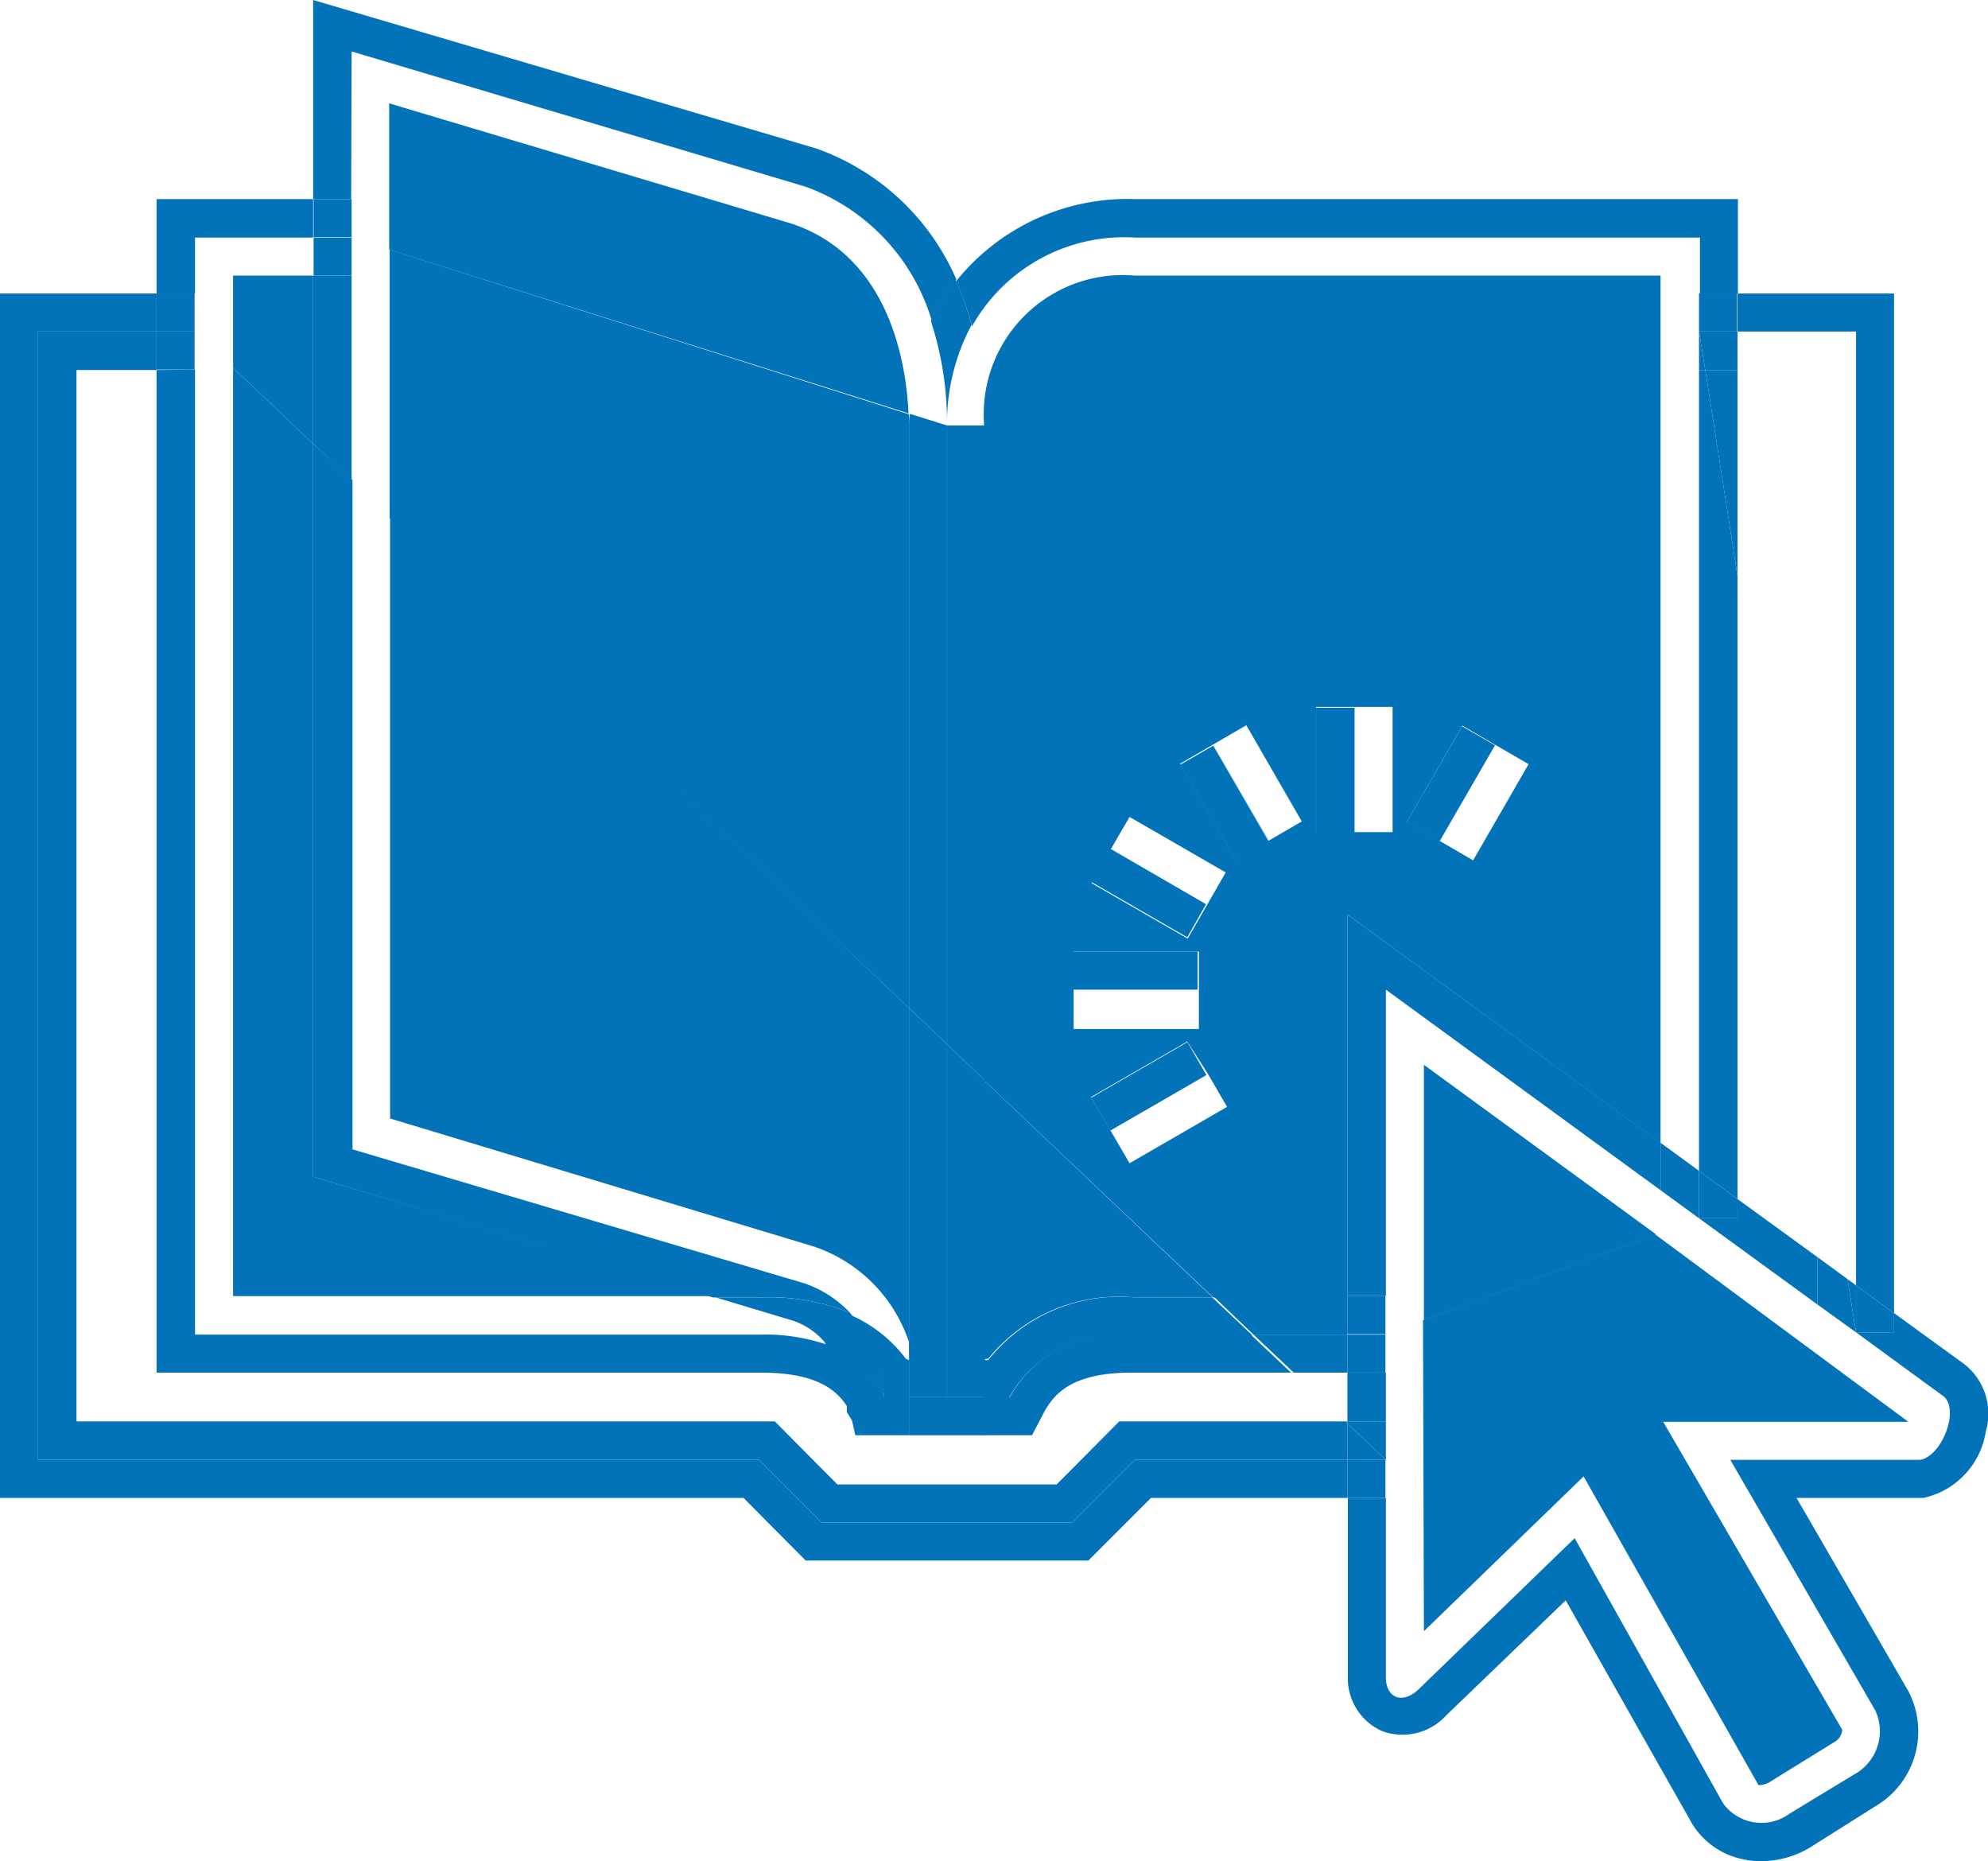 <svg id="Layer_1" data-name="Layer 1" xmlns="http://www.w3.org/2000/svg" viewBox="0 0 44.44 41.6"><defs><style>.cls-1{fill:none;}.cls-2{fill:#0373b9;}</style></defs><title>Florida Learning Center </title><polygon class="cls-1" points="30.07 31.77 30.12 31.77 30.12 30.68 28.92 30.68 30.07 31.77"/><polygon class="cls-2" points="41.49 7.41 41.49 28.73 42.34 29.35 42.34 6.56 38.84 6.56 38.84 7.41 41.49 7.41"/><polygon class="cls-2" points="30.12 31.82 30.12 31.77 30.07 31.77 30.12 31.82"/><polygon class="cls-2" points="25.37 32.63 23.97 34.03 18.37 34.03 16.97 32.63 0.85 32.63 0.85 7.41 3.5 7.41 3.5 6.56 0 6.56 0 33.48 16.62 33.48 18.01 34.88 24.33 34.88 25.73 33.48 30.12 33.48 30.12 32.63 25.37 32.63"/><polygon class="cls-2" points="30.07 31.77 25.02 31.77 23.62 33.18 18.72 33.18 17.32 31.77 1.71 31.77 1.71 8.27 3.5 8.27 3.5 7.41 0.85 7.41 0.85 32.63 16.97 32.63 18.37 34.03 23.97 34.03 25.37 32.63 30.12 32.63 30.12 31.82 30.07 31.77"/><path class="cls-2" d="M27.12,29h3V20.44l7,5.11V6.16H25.37A3.11,3.11,0,0,0,22,9.51V24.15Zm-1.87-3-.43-.74h0l-.43-.74,2.15-1.24L27,24h0l.43.74Zm7.44-9.78.74.43h0l.74.43-1.24,2.15-.74-.43h0l-.74-.43Zm-3.27-.42h1.71v2.8H29.42Zm-2.3.84h0l.74-.43,1.24,2.15-.74.43h0l-.74.43-1.24-2.15.74-.43ZM24.82,19h0l.43-.74,2.15,1.24-.85,1.48-2.15-1.24.43-.74ZM24,21.27h2.8v.85h0V23H24v-.85h0Z"/><path class="cls-2" d="M22.09,30.37A3.75,3.75,0,0,1,25.37,29h1.74L22,24.15v6.23Z"/><polygon class="cls-2" points="28.02 29.83 28.92 30.68 30.12 30.68 30.12 29.83 28.02 29.83"/><polygon class="cls-2" points="38.84 12.87 38.12 8.27 37.98 8.27 37.98 26.17 38.84 26.8 38.84 12.87"/><path class="cls-2" d="M25.37,5.31H38V6.56h.85V4.45H25.37a4.91,4.91,0,0,0-4,1.84,6.82,6.82,0,0,1,.36,1A3.9,3.9,0,0,1,25.37,5.31Z"/><polygon class="cls-2" points="38.84 8.27 38.12 8.27 38.84 12.87 38.84 8.27"/><polygon class="cls-2" points="38.12 8.27 37.98 7.41 37.98 8.27 38.12 8.27"/><rect class="cls-2" x="37.98" y="6.56" width="0.85" height="0.85"/><polygon class="cls-2" points="38.84 8.27 38.84 7.41 37.98 7.41 38.12 8.27 38.84 8.27"/><path class="cls-2" d="M22.57,31.23H22v.85h1.07l.24-.46c.25-.49.67-.94,2-.94h3.55l-.9-.85H25.37A2.78,2.78,0,0,0,22.57,31.23Z"/><polygon class="cls-2" points="28.02 29.83 30.12 29.83 30.12 28.97 27.12 28.97 28.02 29.83"/><polygon class="cls-2" points="37.98 8.27 37.98 8.27 37.98 7.41 37.98 6.56 37.98 6.56 37.98 8.27"/><path class="cls-2" d="M25.37,29a3.75,3.75,0,0,0-3.28,1.4H22v.85h.55a2.78,2.78,0,0,1,2.8-1.4H28l-.9-.85Z"/><polygon class="cls-2" points="7 6.16 5.21 6.16 5.21 8.22 7 9.92 7 6.16"/><polygon class="cls-2" points="7 9.92 5.21 8.22 5.21 28.97 15.94 28.97 7 26.3 7 9.92"/><polygon class="cls-2" points="4.36 7.41 4.36 7.41 4.36 5.31 7 5.31 7 4.45 3.5 4.45 3.5 6.56 4.36 6.56 4.36 7.41"/><path class="cls-2" d="M3.5,8.27V30.68H17c1.29,0,1.74.4,2,.86l0-.12a3.67,3.67,0,0,0-.5-1.36A4.3,4.3,0,0,0,17,29.83H4.36V7.41h0v.85Z"/><rect class="cls-2" x="3.5" y="6.56" width="0.85" height="0.85"/><rect class="cls-2" x="3.5" y="7.41" width="0.85" height="0.85"/><path class="cls-2" d="M31.83,36.46,35.4,33l3.91,6.9h0a.46.46,0,0,0,.25-.07L41,38.94a.33.33,0,0,0,.18-.28l-4-6.88h5.48l0,0L37,27.59l-5.19,1.92Z"/><polygon class="cls-2" points="31.83 29.51 37.02 27.59 31.83 23.8 31.83 29.51"/><polygon class="cls-2" points="30.98 29.83 30.98 30.68 30.12 30.68 30.12 31.77 30.98 31.77 30.98 32.63 30.98 32.63 30.98 29.83 30.98 29.83"/><polygon class="cls-2" points="38.84 27.23 37.98 27.23 40.63 29.16 40.63 28.1 38.84 26.8 38.84 27.23"/><path class="cls-2" d="M43.91,30.49l-1.57-1.14v.43h-.85l1.93,1.41c.41.27,0,1.36-.5,1.44H38.68l3.24,5.6a1.1,1.1,0,0,1-.47,1.43L40,40.54a1.06,1.06,0,0,1-1.48-.23L35.2,34.38l-3.48,3.37c-.37.36-.74.2-.74-.26V32.63h0v.85h-.85v4a1.29,1.29,0,0,0,.76,1.21,1.32,1.32,0,0,0,1.44-.35L35,35.77l2.83,5a1.74,1.74,0,0,0,1.1.78,1.91,1.91,0,0,0,.44.05,2.13,2.13,0,0,0,1.13-.33l1.41-.89a1.94,1.94,0,0,0,.75-2.58l-2.5-4.32H43A1.8,1.8,0,0,0,44.39,32,1.41,1.41,0,0,0,43.91,30.49Z"/><polygon class="cls-2" points="41.49 29.78 41.3 28.59 40.63 28.1 40.63 29.16 41.49 29.78 42.34 29.78 42.34 29.35 41.49 28.73 41.49 29.78"/><polygon class="cls-2" points="41.49 29.78 41.49 28.73 41.3 28.59 41.49 29.78"/><polygon class="cls-2" points="30.98 32.63 30.98 32.63 30.98 32.63 30.98 32.63"/><rect class="cls-2" x="30.12" y="32.63" width="0.85" height="0.85"/><polygon class="cls-2" points="30.98 32.63 30.98 31.77 30.12 31.77 30.12 31.82 30.98 32.63"/><polygon class="cls-2" points="30.12 31.82 30.12 32.63 30.98 32.63 30.98 32.63 30.12 31.82"/><polygon class="cls-2" points="37.13 26.61 37.13 25.55 30.12 20.44 30.12 28.97 30.98 28.97 30.98 29.83 30.98 29.83 30.98 22.12 37.13 26.61"/><rect class="cls-2" x="30.12" y="29.83" width="0.85" height="0.85"/><polygon class="cls-2" points="38.84 26.8 37.98 26.17 37.98 27.23 37.98 27.23 38.84 27.23 38.84 26.8"/><polygon class="cls-2" points="37.98 27.23 37.98 26.17 37.13 25.55 37.13 26.61 37.98 27.23"/><rect class="cls-2" x="30.12" y="28.97" width="0.85" height="0.85"/><polygon class="cls-2" points="30.28 15.82 30.28 18.62 30.28 18.62 30.28 15.82 29.42 15.82 29.42 18.62 30.28 18.62 30.28 15.82"/><rect class="cls-2" x="26.95" y="16.71" width="0.85" height="2.48" transform="translate(-5.31 16.09) rotate(-29.99)"/><polygon class="cls-2" points="28.48 19 27.24 16.86 27.12 16.66 28.36 18.81 28.48 19"/><polygon class="cls-2" points="26.54 20.95 26.96 20.21 24.82 18.97 24.82 18.97 26.96 20.21 24.82 18.97 24.39 19.71 26.54 20.95"/><rect class="cls-2" x="23.97" y="21.27" width="2.8" height="0.85"/><rect class="cls-2" x="31.2" y="17.09" width="2.48" height="0.85" transform="translate(1.04 36.85) rotate(-59.99)"/><rect class="cls-2" x="24.44" y="23.86" width="2.48" height="0.85" transform="translate(-8.7 16.09) rotate(-30)"/><path class="cls-2" d="M17.7,5l-9-2.69V5.58L20.31,9.24C20.26,8.17,19.91,5.74,17.7,5Z"/><path class="cls-2" d="M20.32,22.53v-13c0-.07,0-.17,0-.27L8.71,5.58v6Z"/><path class="cls-2" d="M18.22,27.87A3.38,3.38,0,0,1,20.32,30V22.53l-11.6-11V25Z"/><path class="cls-2" d="M7.86,1.15,18,4.17a4.57,4.57,0,0,1,2.83,3,4.59,4.59,0,0,1,.55-.92,5.36,5.36,0,0,0-3.13-2.93L7,0V4.45h.85Z"/><path class="cls-2" d="M19.25,32.08,19,31.62l0-.08.12.54Z"/><path class="cls-2" d="M21.17,9.51a4.65,4.65,0,0,1,.55-2.25,6.82,6.82,0,0,0-.36-1,4.59,4.59,0,0,0-.55.92A7.31,7.31,0,0,1,21.17,9.51Z"/><polygon class="cls-2" points="7.86 10.73 7.86 6.16 7 6.16 7 9.92 7.86 10.73"/><path class="cls-2" d="M19,29.34a2.56,2.56,0,0,0-1-.65l-10.12-3V10.73L7,9.92V26.3L15.94,29h1A4.88,4.88,0,0,1,19,29.34Z"/><rect class="cls-2" x="7.01" y="4.45" width="0.85" height="0.85"/><path class="cls-2" d="M19.25,32.08h1.07v-.85h-.55A2.33,2.33,0,0,0,18.43,30a3.67,3.67,0,0,1,.5,1.36l0,.12,0,.08Z"/><polygon class="cls-2" points="21.17 31.23 20.32 31.23 20.32 32.08 22.02 32.08 22.02 31.23 21.17 31.23"/><polygon class="cls-2" points="22.02 24.15 22.02 9.51 21.17 9.51 21.17 23.34 22.02 24.15"/><polygon class="cls-2" points="22.02 31.23 22.02 30.37 22.02 24.15 21.17 23.34 21.17 31.23 22.02 31.23"/><rect class="cls-2" x="7.01" y="5.31" width="0.85" height="0.85"/><path class="cls-2" d="M19.77,31.23A3.91,3.91,0,0,0,19,29.34,4.88,4.88,0,0,0,17,29h-1l1.73.52a1.61,1.61,0,0,1,.77.56A2.33,2.33,0,0,1,19.77,31.23Z"/><path class="cls-2" d="M20.34,9.25h0c0,.1,0,.2,0,.27C20.32,9.42,20.33,9.34,20.34,9.25Z"/><path class="cls-2" d="M20.32,9.51h.85l-.83-.26C20.33,9.34,20.32,9.42,20.32,9.51Z"/><rect class="cls-2" x="7.86" y="4.45" height="0.85"/><rect class="cls-2" x="7.86" y="5.31" height="0.85"/><path class="cls-2" d="M20.25,30.37a3.1,3.1,0,0,0-1.29-1,3.91,3.91,0,0,1,.81,1.88h.55v-.85Z"/><polygon class="cls-2" points="21.17 23.34 21.17 9.51 20.32 9.51 20.32 22.53 21.17 23.34"/><polygon class="cls-2" points="21.17 23.34 20.32 22.53 20.32 30.01 20.32 30.37 20.32 31.23 21.17 31.23 21.17 23.34"/></svg>